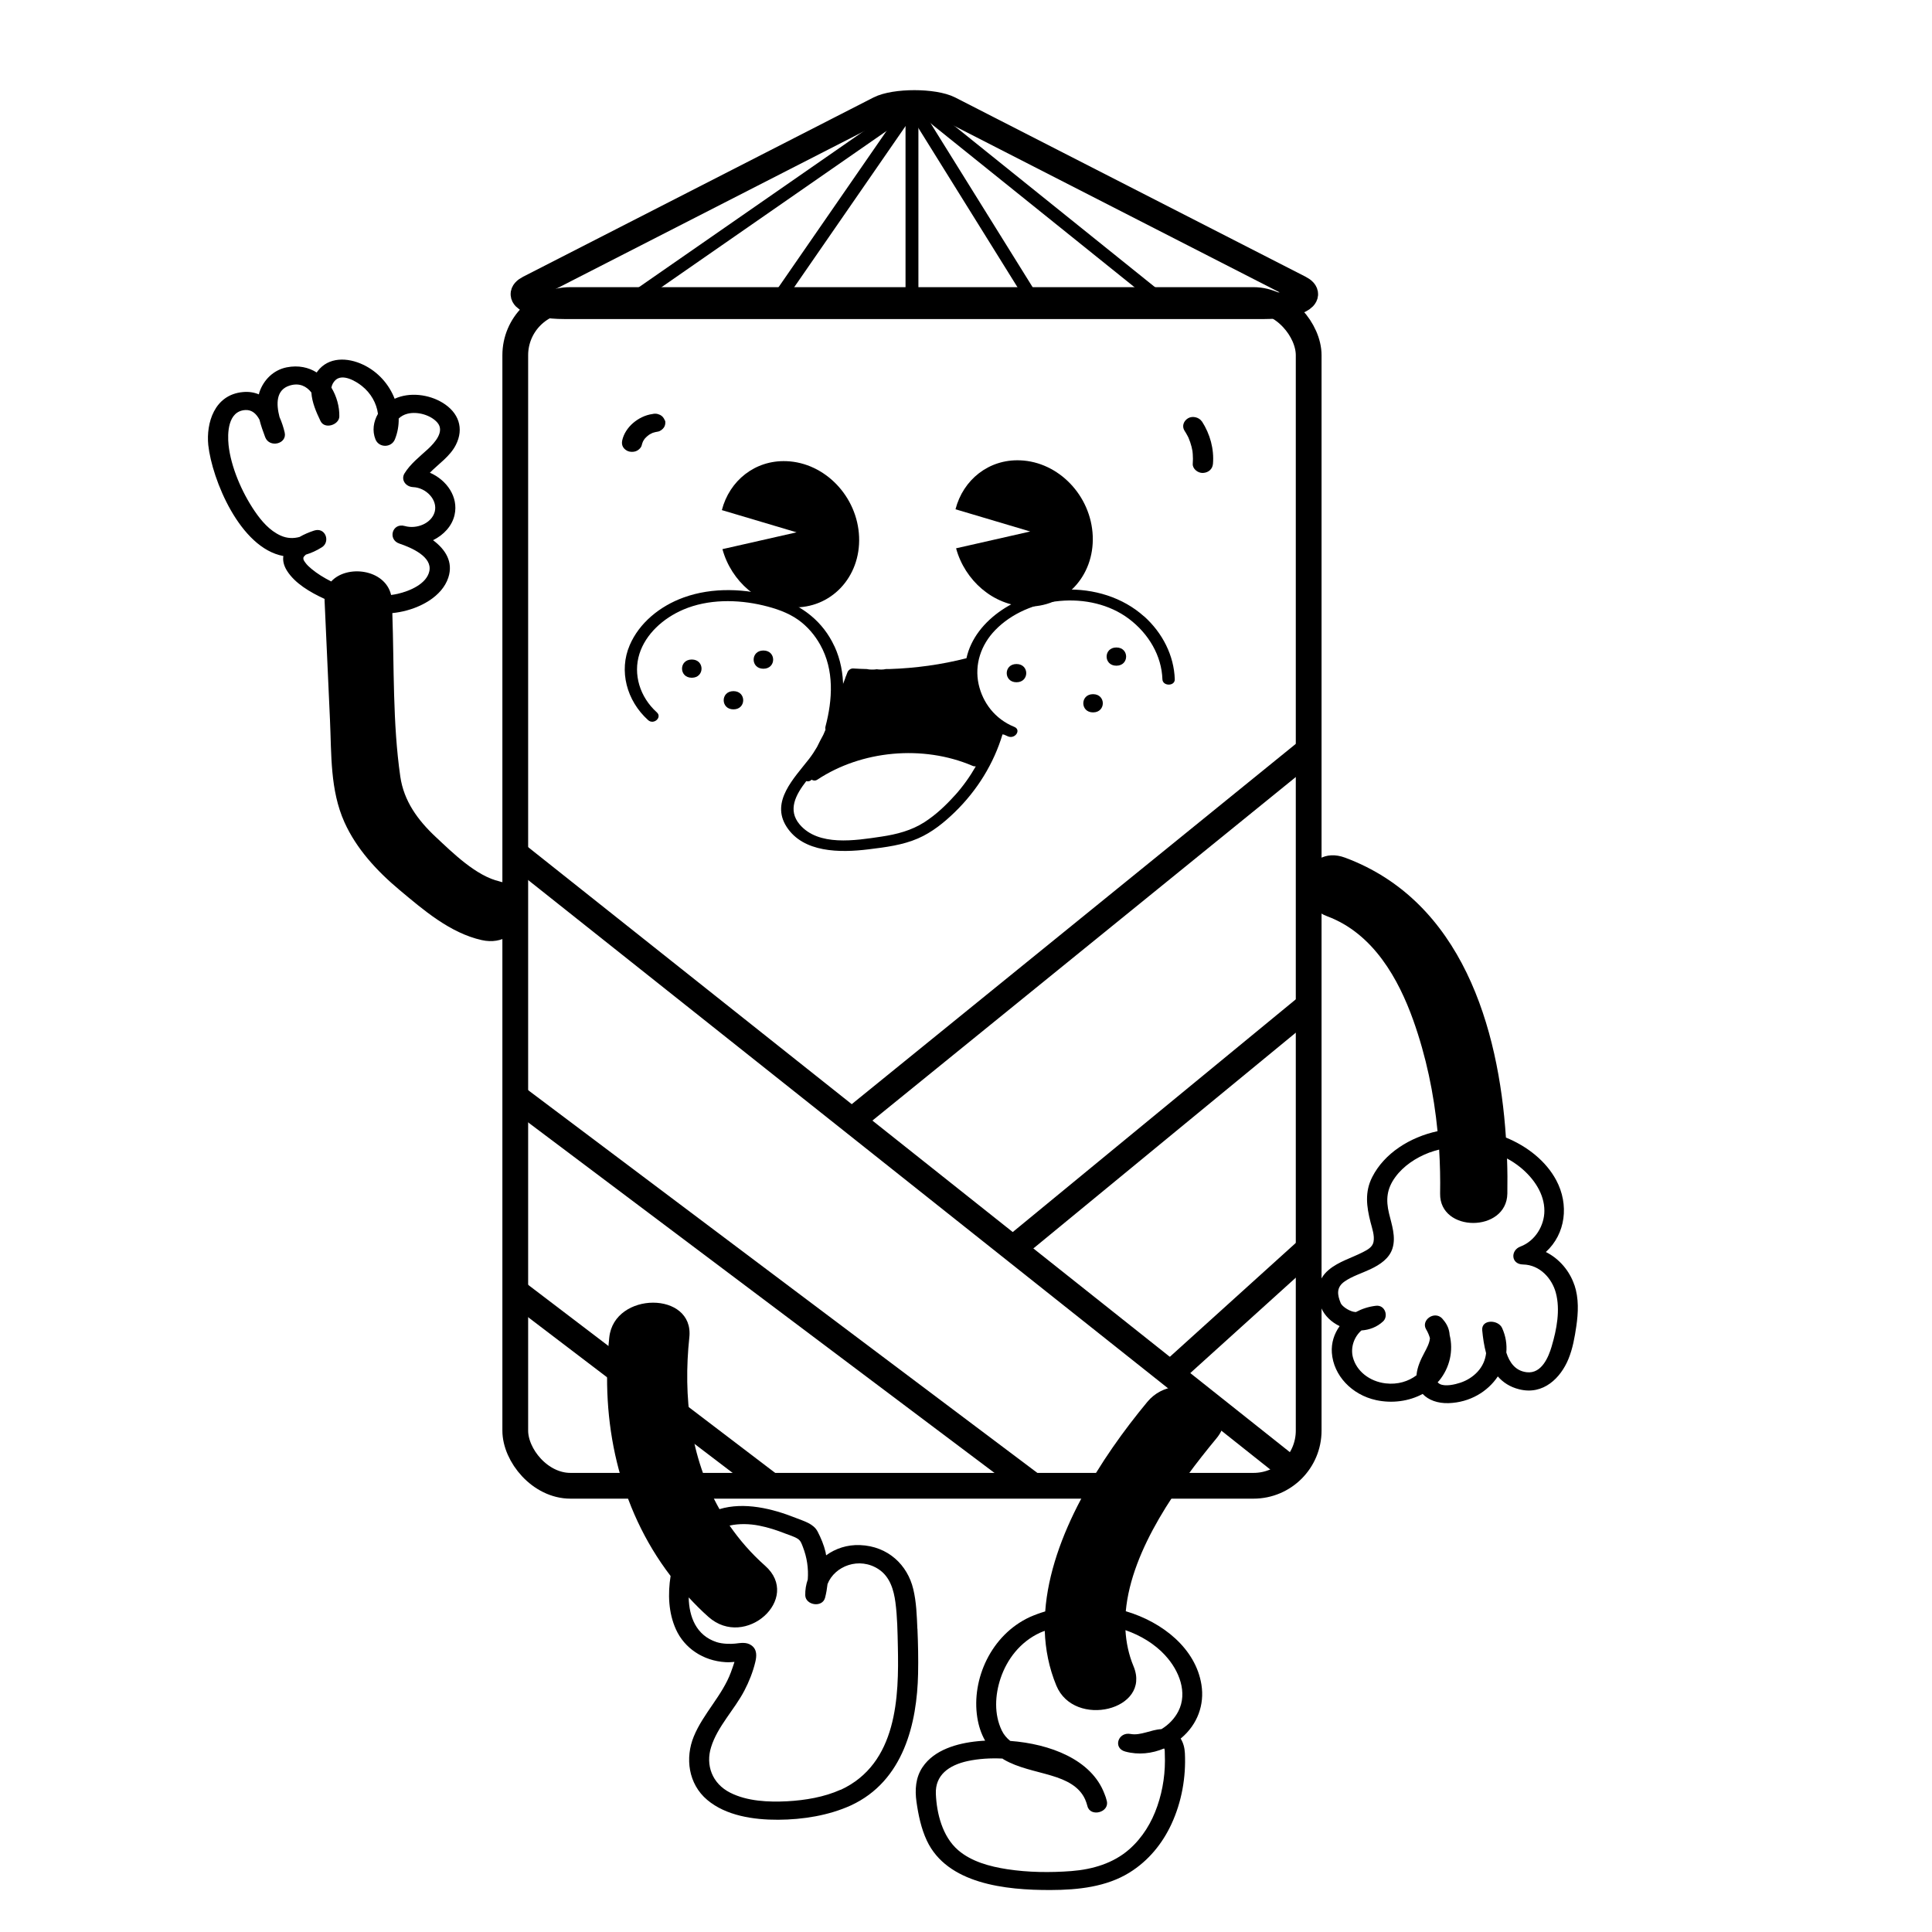 <?xml version="1.0" encoding="UTF-8"?>
<svg id="Layer_2" data-name="Layer 2" xmlns="http://www.w3.org/2000/svg" viewBox="0 0 300 300">
  <defs>
    <style>
      .cls-1 {
        stroke-width: 2px;
      }

      .cls-1, .cls-2 {
        fill: none;
        stroke: #000;
        stroke-miterlimit: 10;
      }

      .cls-2 {
        stroke-width: 4px;
      }
    </style>
  </defs>
  <rect class="cls-2" x="80.01" y="46.59" width="123.2" height="184.12" rx="8.57" ry="8.57"/>
  <line class="cls-2" x1="80.01" y1="132.51" x2="200.08" y2="227.88"/>
  <line class="cls-2" x1="80.01" y1="170.28" x2="160.41" y2="230.71"/>
  <line class="cls-2" x1="80.01" y1="200.5" x2="119.69" y2="230.71"/>
  <line class="cls-2" x1="203.21" y1="116.46" x2="132.22" y2="174.06"/>
  <line class="cls-2" x1="203.21" y1="156.12" x2="157.27" y2="193.89"/>
  <line class="cls-2" x1="203.21" y1="193.89" x2="181.29" y2="213.71"/>
  <path class="cls-2" d="M141.99,47.54h-54.39c-4.85,0-7.88-1.55-5.46-2.79l27.19-13.91,27.19-13.91c2.43-1.24,8.49-1.24,10.92,0l27.19,13.91,27.19,13.91c2.43,1.24-.61,2.79-5.46,2.79h-54.39Z"/>
  <line class="cls-1" x1="141.61" y1="16.38" x2="141.61" y2="47.54"/>
  <line class="cls-1" x1="96.72" y1="47.54" x2="141.61" y2="16.38"/>
  <line class="cls-1" x1="120.73" y1="46.59" x2="141.61" y2="16.38"/>
  <line class="cls-1" x1="160.41" y1="46.59" x2="141.61" y2="16.38"/>
  <line class="cls-1" x1="180.24" y1="46.59" x2="142.66" y2="16.38"/>
  <path d="M129.56,100.34c-1.73-3.74-4.91-6.36-9.2-7.63-4.54-1.34-9.73-1.56-14.21,.07-3.75,1.36-6.89,3.98-8.36,7.38-1.73,3.99-.49,8.65,2.85,11.66,.87,.78,2.22-.43,1.35-1.21-2.62-2.36-3.72-5.89-2.69-9.11,.98-3.05,3.66-5.5,6.82-6.85,3.83-1.63,8.36-1.6,12.39-.64,1.93,.46,3.85,1.11,5.43,2.23,1.46,1.04,2.59,2.39,3.42,3.87,2.21,3.94,1.92,8.54,.82,12.71-.28,1.07,1.56,1.53,1.85,.46,1.12-4.24,1.44-8.83-.46-12.94Z"/>
  <path d="M177.64,95.71c-3.26-2.93-7.79-4.35-12.39-4.15-6.89,.3-13.85,4.57-15.18,10.65-3.91,1-7.93,1.55-11.98,1.68h0s-.1,0-.14,0h-.12s-.01,0-.02,0c-.08,0-.16,0-.24,0-.24,.05-.48,.08-.72,.08-.24,0-.48-.02-.72-.05-.18,.03-.37,.05-.56,.05h-.26c-.24,0-.48-.03-.71-.08-.7-.02-1.4-.04-2.1-.09-.43-.03-.8,.29-.92,.63-.07,.18-.14,.37-.21,.55-.06,.09-.09,.19-.11,.3-.79,2.1-1.59,4.2-2.38,6.3-.32,.85-.66,1.7-1.04,2.53-.34,.62-.67,1.25-.97,1.88-.36,.62-.76,1.23-1.21,1.82-2.38,3.06-6.04,6.66-3.52,10.57,2.59,4.03,8.25,4.06,12.76,3.5,2.61-.32,5.26-.65,7.65-1.69,2.19-.95,4.06-2.48,5.69-4.06,3.53-3.42,6.08-7.6,7.43-12.1,.08,.02,.15,.04,.23,.04,.2,.1,.41,.19,.63,.28,1.11,.45,2.09-1.02,.97-1.48-3.01-1.22-4.91-3.77-5.54-6.63-.66-3.02,.34-6.1,2.59-8.41,5.05-5.2,14.72-6.25,20.72-1.76,3.11,2.33,5.11,5.77,5.23,9.41,.04,1.1,1.95,1.1,1.92,0-.12-3.67-1.88-7.19-4.78-9.79Zm-29.38,27.8c-1.37,1.53-2.93,3.01-4.72,4.16-2.01,1.29-4.27,1.88-6.68,2.24-4.08,.61-9.78,1.54-12.69-1.89-1.9-2.24-.61-4.62,1.03-6.73,.27,.09,.58,.04,.83-.22,.26,.16,.58,.2,.91-.02,6.84-4.52,16.35-5.43,24.06-2.14,.18,.08,.35,.1,.52,.09-.91,1.59-1.99,3.11-3.24,4.5Z"/>
  <path d="M122.11,71.61c-4.86-.19-8.84,3.02-10.02,7.6l2.19,.65,9.41,2.8-9.21,2.09-2.3,.52c1.36,5,5.76,8.85,10.85,9.04,5.98,.23,10.62-4.67,10.37-10.94s-5.3-11.53-11.28-11.76Z"/>
  <path d="M158.39,71.48c-4.86-.19-8.84,3.02-10.02,7.6l2.19,.65,9.41,2.8-9.21,2.09-2.3,.52c1.36,5,5.76,8.85,10.85,9.04,5.98,.23,10.62-4.67,10.37-10.94-.25-6.27-5.3-11.53-11.28-11.76Z"/>
  <path d="M107.42,102.41c-2.02,0-2.02,2.83,0,2.83s2.02-2.83,0-2.83Z"/>
  <path d="M118.54,101.01c-2.02,0-2.02,2.83,0,2.83s2.02-2.83,0-2.83Z"/>
  <path d="M113.89,107.32c-2.02,0-2.02,2.83,0,2.83s2.02-2.83,0-2.83Z"/>
  <path d="M157.84,103.11c-2.02,0-2.02,2.83,0,2.83s2.02-2.83,0-2.83Z"/>
  <path d="M173.35,100.54c-2.02,0-2.02,2.83,0,2.83s2.02-2.83,0-2.83Z"/>
  <path d="M169.73,107.79c-2.02,0-2.02,2.83,0,2.83s2.02-2.83,0-2.83Z"/>
  <path d="M103.23,65.28c-.12-.34-.36-.67-.72-.85-.12-.05-.25-.1-.37-.14-.28-.07-.56-.07-.83,0-1.13,.15-2.2,.7-3.02,1.41-.82,.71-1.45,1.67-1.67,2.68-.08,.38-.06,.75,.16,1.09,.19,.29,.56,.57,.94,.65,.4,.08,.85,.06,1.21-.14,.33-.19,.64-.49,.72-.85,.04-.2,.12-.39,.19-.57,.09-.17,.19-.33,.31-.48,.19-.21,.4-.4,.64-.57,.18-.11,.37-.21,.57-.3,.26-.08,.52-.15,.8-.19,.36-.05,.76-.38,.94-.65,.2-.3,.28-.75,.16-1.09Z"/>
  <path d="M186.63,65.45c-.41-.64-1.43-.92-2.14-.51-.71,.42-1,1.25-.56,1.94,.14,.22,.28,.44,.4,.67,.06,.11,.11,.22,.17,.32,0,0,0,0,0,0,.02,.04,.04,.09,.06,.13,.19,.44,.34,.9,.46,1.36,.06,.23,.1,.47,.15,.7,0,.02,0,.03,0,.04,0,.03,0,.06,.01,.09,.01,.1,.02,.2,.03,.3,.04,.51,.04,1.02,0,1.53-.06,.74,.76,1.45,1.57,1.42,.9-.04,1.5-.62,1.57-1.42,.19-2.28-.44-4.61-1.71-6.58Z"/>
  <path d="M77.6,136.87c-3.66-.82-7.35-4.49-9.91-6.88-2.86-2.67-4.98-5.63-5.53-9.39-1.2-8.3-.95-16.99-1.24-25.4,.36-.04,.72-.08,1.08-.15,3.18-.57,6.63-2.39,7.61-5.35,.81-2.45-.45-4.39-2.37-5.82,1.66-.81,2.97-2.21,3.35-3.95,.61-2.76-1.2-5.38-3.84-6.53,1.39-1.4,3.13-2.54,4.03-4.31,1.3-2.55,.47-5.04-2.1-6.58-2.11-1.27-5.08-1.66-7.4-.59-.86-2.22-2.56-4.18-4.87-5.28-2.45-1.17-5.42-1.24-7.11,1.02-.04,.06-.08,.12-.12,.18-1.26-.79-2.83-1.16-4.66-.8-2.11,.42-3.59,2-4.22,3.8-.05,.13-.07,.26-.1,.4-.71-.3-1.53-.45-2.48-.36-4.46,.41-5.72,4.84-5.38,8.23,.58,5.33,4.92,16,11.66,17.23-.11,.69,.04,1.46,.57,2.3,1.23,1.94,3.56,3.32,5.83,4.36,0,.09,0,.18,0,.27,.28,6.19,.56,12.38,.84,18.57,.24,5.29,0,10.86,2.25,15.85,1.84,4.08,4.99,7.53,8.54,10.5,3.65,3.05,7.83,6.69,12.78,7.79,6.52,1.46,9.31-7.65,2.78-9.1Zm-29.23-48.53c-.36-.3-.71-.62-.97-.99-.25-.35-.32-.47-.29-.74,0-.02,.03-.1,.07-.16,.1-.12,.18-.21,.32-.33,.8-.24,1.63-.6,2.48-1.14,1.36-.85,.57-3.17-1.21-2.59-.77,.25-1.55,.58-2.26,.99-.93,.25-1.9,.24-2.9-.2-1.76-.78-3.04-2.32-4.05-3.79-2.05-3.01-3.71-6.93-4.07-10.29-.18-1.75-.15-5.27,2.61-5.43,1.05-.06,1.73,.63,2.19,1.5,.23,.93,.56,1.84,.89,2.72,.66,1.72,3.45,1.04,3.02-.75-.18-.77-.45-1.6-.8-2.39-.51-1.98-.59-4.23,1.61-4.89,1.49-.45,2.6,.13,3.34,1.09,.09,1.51,.74,3.03,1.42,4.43,.65,1.35,2.9,.58,2.92-.71,.03-1.52-.41-3.12-1.23-4.48,.08-.43,.27-.82,.62-1.16,1.12-1.06,3.17,.15,4.11,.9,1.42,1.13,2.28,2.69,2.5,4.33-.7,1.21-.92,2.63-.39,3.96,.54,1.35,2.48,1.33,3.02,0,.42-1.04,.61-2.14,.59-3.23,.35-.34,.8-.6,1.34-.74,1.57-.41,3.67,.21,4.67,1.38,1.17,1.37-.42,3.13-1.48,4.11-1.31,1.2-2.71,2.28-3.63,3.77-.59,.97,.16,2.08,1.35,2.13,2.02,.09,3.84,2,3.34,3.84-.49,1.79-2.8,2.73-4.65,2.2-1.95-.55-2.69,2.11-.83,2.73,1.93,.65,5.11,2.05,4.65,4.27-.41,1.97-3,3.09-4.92,3.53-.34,.08-.68,.13-1.02,.18-.94-4.04-6.88-4.75-9.3-2.1-1.11-.56-2.16-1.2-3.06-1.95Z"/>
  <path d="M244.47,199.55c-.72-2.16-2.31-4.08-4.43-5.14,3.09-2.83,3.63-7.37,1.61-11.15-1.58-2.95-4.46-5.25-7.81-6.62-1.12-17.03-6.83-36.71-24.97-43.46-6.21-2.31-8.91,6.82-2.78,9.1,7.21,2.69,11.1,9.82,13.36,16.14,2,5.62,3.2,11.39,3.77,17.23-4.31,.93-8.27,3.44-10.14,7.12-1.19,2.33-.88,4.6-.26,7.03,.24,.94,.65,2.05,.46,3.04-.16,.82-.92,1.22-1.66,1.6-1.78,.91-3.77,1.46-5.29,2.74-1.9,1.58-2.03,3.84-1.16,5.93,.54,1.23,1.59,2.21,2.85,2.81-.85,1.18-1.32,2.61-1.21,4.14,.25,3.52,3.09,6.53,6.87,7.35,2.48,.54,5.1,.19,7.23-.96,.9,.96,2.34,1.48,4.01,1.43,3.33-.1,6.1-1.8,7.66-4.15,.8,.92,1.87,1.64,3.32,2,3.77,.95,6.45-1.8,7.64-4.69,.67-1.63,.98-3.39,1.23-5.11,.31-2.12,.4-4.32-.29-6.39Zm-3.53,9.53c-.47,1.58-1.53,4.27-3.86,4-1.79-.2-2.69-1.54-3.18-3.06,.11-1.26-.08-2.55-.66-3.82-.61-1.32-3.25-1.37-3.08,.38,.11,1.14,.28,2.36,.6,3.54-.12,1.04-.54,2.04-1.33,2.89-.7,.76-1.63,1.35-2.65,1.69-.83,.28-2.38,.65-3.22,.2-.14-.07-.24-.17-.32-.27,.07-.08,.15-.15,.22-.23,1.68-2.04,2.24-4.68,1.64-7.11-.05-.81-.35-1.6-.95-2.3,0,0,0,0,0,0,0,0,0,0,0,0-.08-.1-.15-.19-.24-.29-1.23-1.21-3.3,.33-2.46,1.72,.27,.45,.46,.91,.59,1.37-.06,.78-.54,1.65-.84,2.21-.59,1.11-1.11,2.22-1.24,3.46,0,.03,0,.06,0,.09-1.25,.95-2.93,1.48-4.8,1.26-2.46-.29-4.53-1.87-5.09-4.08-.37-1.47,.16-3.11,1.33-4.14,1.23-.08,2.42-.52,3.37-1.41,.85-.79,.32-2.58-1.11-2.42-1.14,.13-2.19,.48-3.13,.98-.13-.02-.27-.03-.4-.06-.82-.2-1.74-.87-1.94-1.32-.54-1.31-.72-2.46,.61-3.38,1.18-.82,2.67-1.27,3.98-1.89,1.53-.72,2.97-1.69,3.45-3.26,.55-1.78-.12-3.66-.54-5.4-.51-2.12-.37-3.82,.98-5.66,1.24-1.7,3.18-3.01,5.25-3.79,.51-.19,1.03-.34,1.55-.47,.14,2.27,.19,4.55,.15,6.83-.1,6.08,10.34,6.08,10.44,0,.03-1.75,.02-3.58-.05-5.45,.74,.4,1.44,.86,2.09,1.39,2.1,1.72,3.72,4.12,3.71,6.74,0,2.23-1.37,4.66-3.73,5.55-1.55,.58-1.48,2.75,.42,2.78,2.64,.05,4.49,2.2,5.08,4.36,.73,2.66,.14,5.75-.64,8.36Z"/>
  <path d="M142.45,252.93c-.09-2.06-.15-4.16-.64-6.18-.89-3.73-3.9-6.66-8.27-6.83-1.99-.08-3.82,.54-5.26,1.59-.04-.17-.05-.35-.09-.52-.27-1.1-.7-2.15-1.23-3.17-.64-1.23-2.11-1.61-3.42-2.13-3.62-1.44-7.99-2.51-11.82-1.35-4.56-8.05-5.66-17.49-4.68-26.68,.77-7.2-11.66-7.15-12.43,0-1.39,12.95,1.37,26.41,9.52,37.06-.44,2.77-.34,5.71,.83,8.29,1.31,2.9,4.2,4.88,7.7,5.09,.47,.03,.93,0,1.39-.04-.17,.55-.37,1.09-.56,1.62-1.32,3.58-4.31,6.42-5.76,9.96-1.36,3.31-.87,7.36,2.09,9.85,2.9,2.45,7.19,3.1,11.02,3.08,3.83-.02,7.83-.66,11.27-2.22,8.25-3.8,10.29-12.85,10.45-20.46,.05-2.32,0-4.65-.1-6.97Zm-11.93,24.98c-2.53,1.14-5.49,1.64-8.29,1.79-2.94,.15-6.21,0-8.84-1.33-2.84-1.43-3.84-4.31-2.97-7.08,1-3.22,3.61-5.79,5.17-8.78,.73-1.39,1.33-2.92,1.69-4.42,.22-.92,.31-1.95-.6-2.6-.77-.55-1.65-.37-2.55-.27-.65,.07-1.93,.07-2.87-.24-3.14-1.03-4.26-3.9-4.32-6.94,.97,1.04,1.98,2.07,3.08,3.04,5.72,5.07,14.52-2.87,8.79-7.95-2.17-1.92-3.98-4.02-5.52-6.24,1.49-.33,3.11-.28,4.59,.01,1.4,.27,2.76,.72,4.06,1.23,.6,.24,1.39,.46,1.93,.81,.47,.3,.6,.75,.8,1.26,.64,1.64,.89,3.36,.76,5.07-.27,.78-.41,1.6-.39,2.44,.04,1.56,2.66,1.98,3.08,.38,.18-.7,.3-1.41,.38-2.12,1.11-2.82,4.95-4.29,7.96-2.28,1.76,1.17,2.33,3.25,2.58,5.11,.3,2.27,.33,4.6,.38,6.88,.17,7.73-.06,18.18-8.89,22.25Z"/>
  <path d="M178.16,217.68c-7.22,8.71-15,20.79-15.86,32.54-.81,.24-1.61,.53-2.38,.87-6.05,2.79-9.09,9.69-8.17,15.59,.2,1.28,.59,2.51,1.22,3.61-.37,.02-.75,.04-1.11,.08-3.27,.32-6.79,1.34-8.6,4.02-1.1,1.63-1.21,3.55-.95,5.39,.29,2.04,.72,4.13,1.61,6.03,3.16,6.71,12.17,7.7,19.26,7.67,4.22-.01,8.62-.49,12.19-2.7,3-1.86,5.15-4.55,6.54-7.56,1.59-3.44,2.26-7.27,2.08-10.99-.04-.83-.25-1.62-.66-2.27,.03-.02,.06-.04,.08-.06,2.55-2.14,3.64-5.21,3.15-8.29-.88-5.6-5.99-9.72-11.75-11.42,.88-9.68,8.23-19.78,14.07-26.83,4.8-5.79-5.99-11.4-10.73-5.67Zm2.79,39.39c2.14,2.32,3.51,5.76,2.02,8.66-.57,1.11-1.5,2.1-2.63,2.77-1.6,.07-3.22,1.04-4.78,.75-1.96-.37-2.78,2.21-.83,2.73,2.06,.56,4.16,.31,6.03-.48,.14,.17,.09,.44,.11,.88,.12,2.73-.26,5.47-1.16,8.07-.86,2.5-2.27,4.88-4.37,6.72-2.44,2.14-5.64,3.11-8.99,3.37-3.27,.25-6.72,.21-9.96-.29-2.72-.42-5.56-1.19-7.6-2.95-2.47-2.12-3.35-5.76-3.47-8.75-.12-2.91,2.01-4.45,4.93-5.09,1.72-.37,3.57-.48,5.41-.39,.08,.05,.14,.1,.22,.15,2.21,1.29,4.89,1.75,7.36,2.49,2.37,.7,4.36,1.7,5.26,3.7,.14,.33,.26,.67,.35,1.02,.42,1.78,3.43,1.03,3.02-.75-.09-.41-.22-.78-.37-1.14-2.01-5.34-8.48-7.75-14.63-8.21-.54-.43-.99-.95-1.31-1.61-1.22-2.54-1.06-5.51-.19-8.11,.99-2.95,3.03-5.65,6.12-7.08,.24-.11,.49-.2,.74-.29,.1,2.89,.66,5.75,1.8,8.5,2.78,6.71,14.8,3.81,11.99-2.99-.76-1.82-1.15-3.71-1.26-5.62,2.38,.83,4.54,2.14,6.19,3.93Z"/>
</svg>